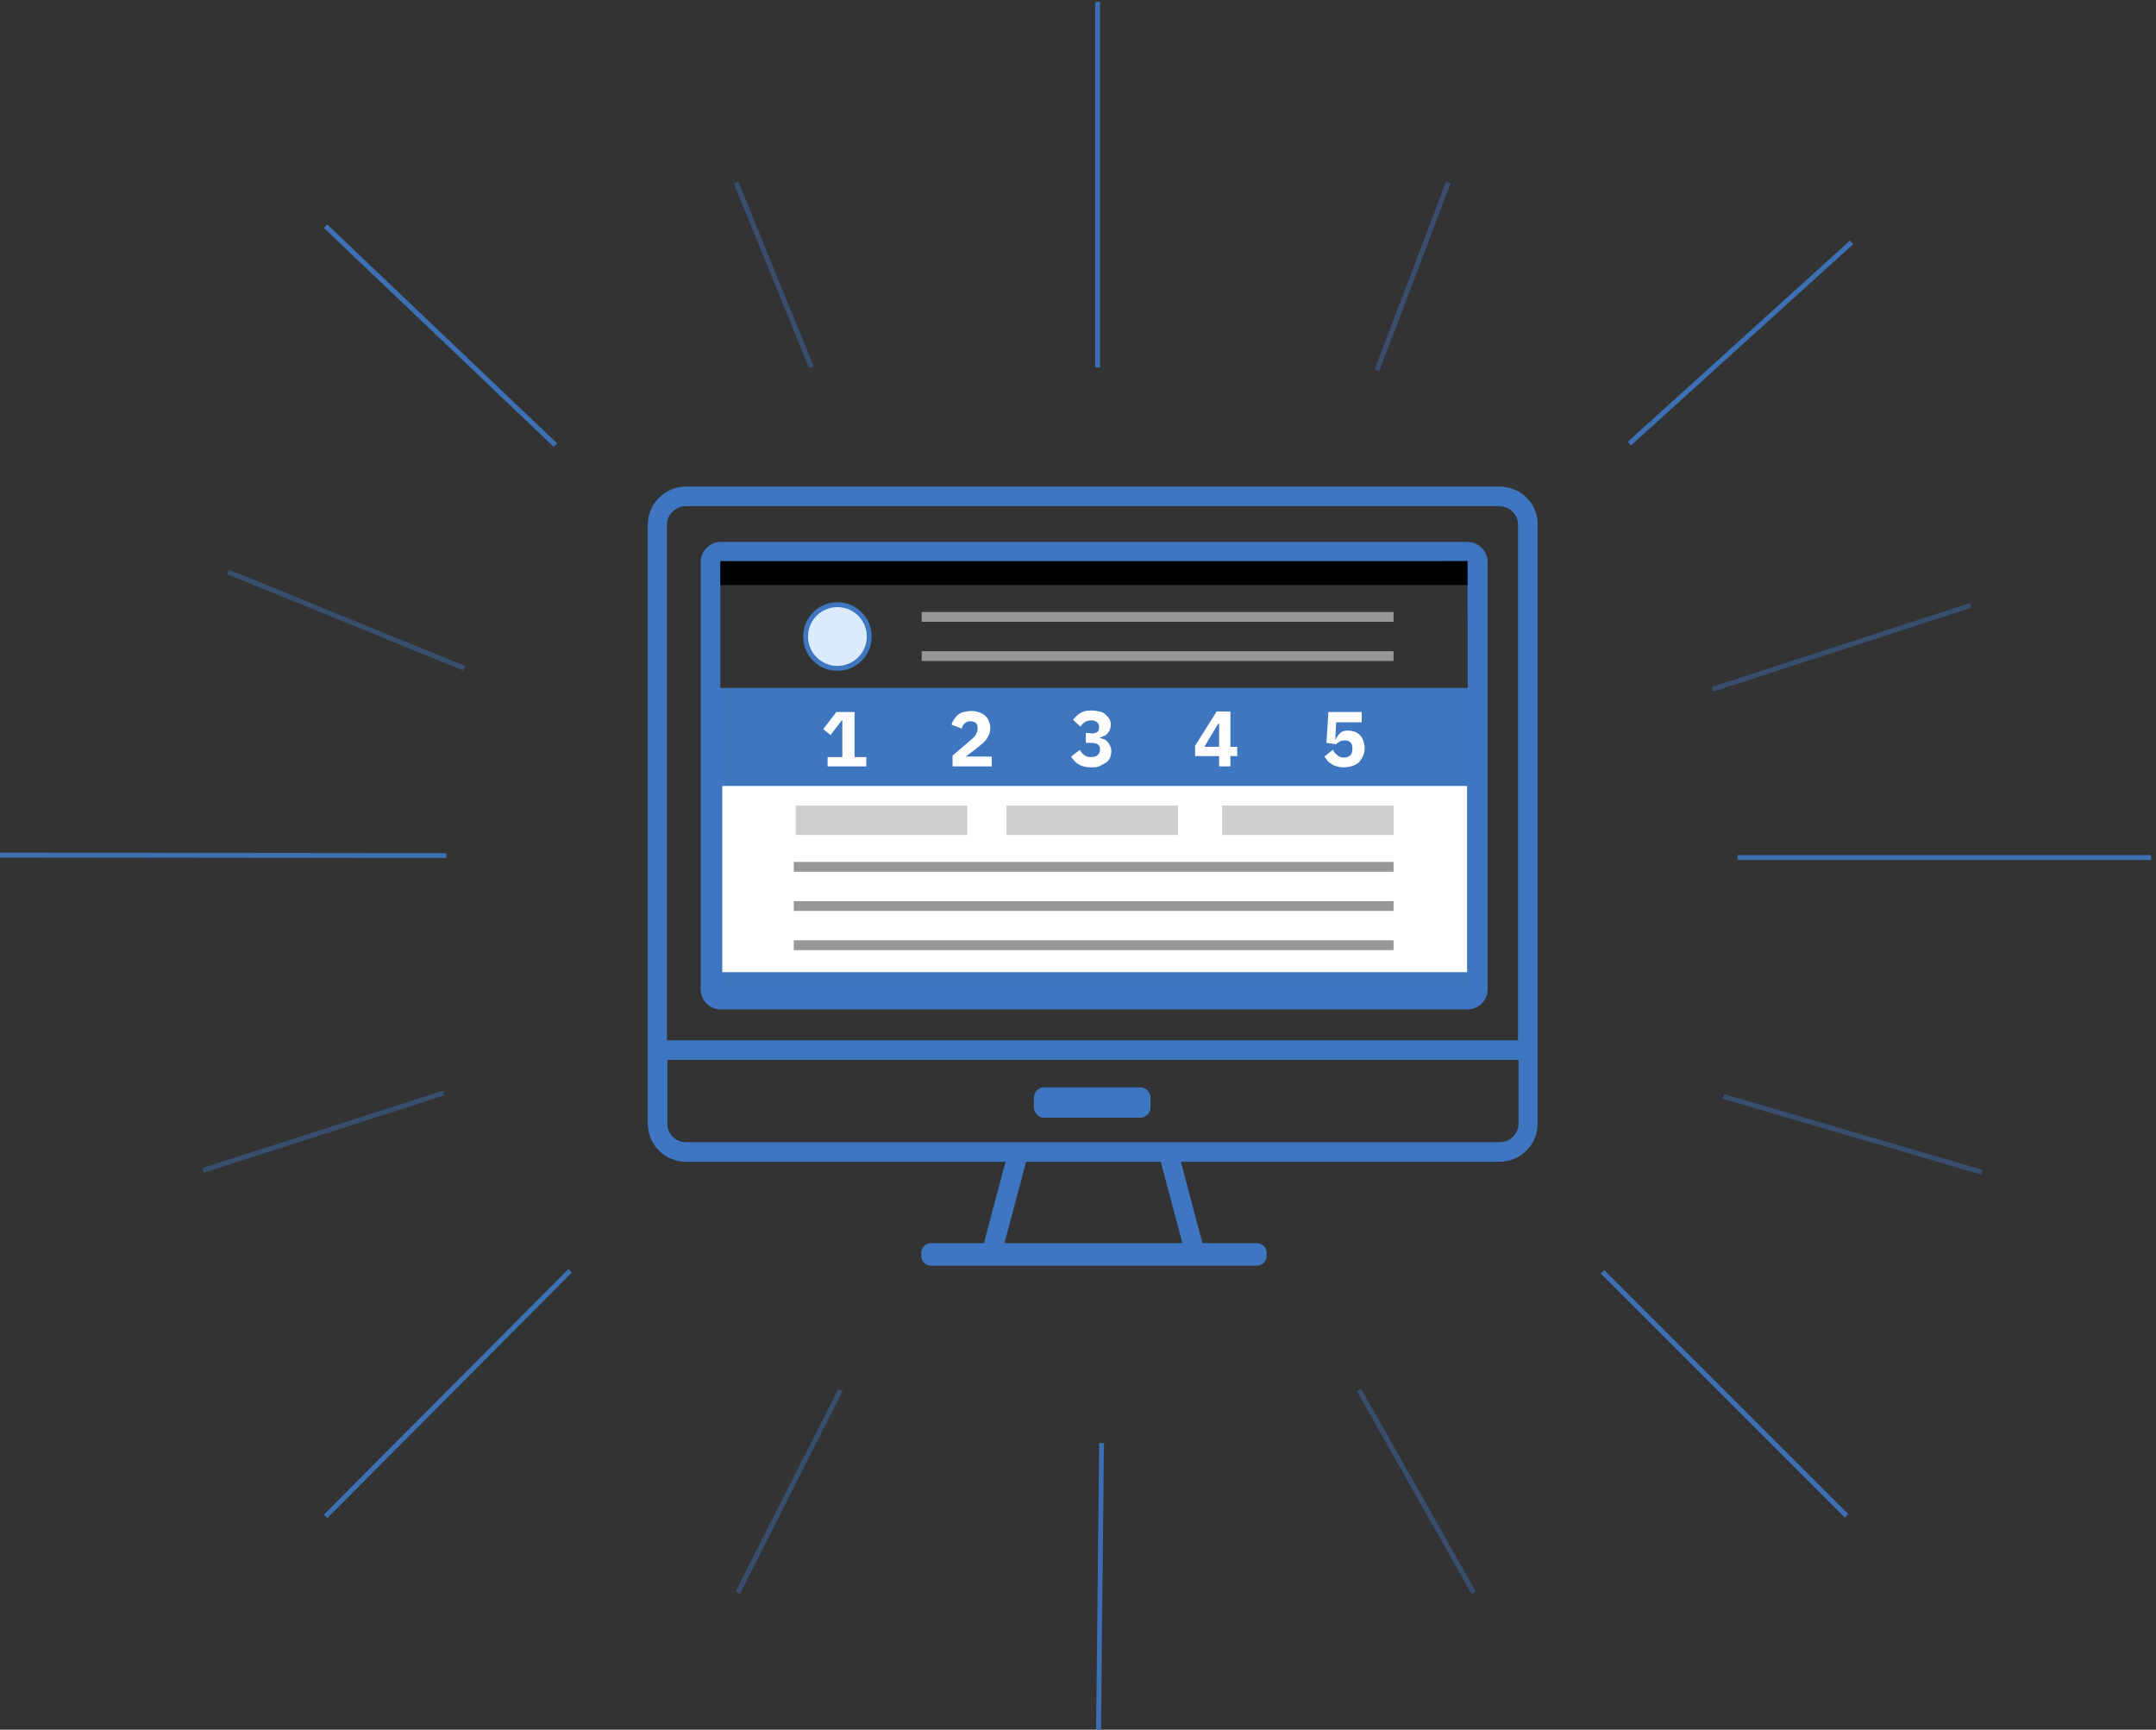 <?xml version="1.0" encoding="utf-8"?>
<!-- Generator: Adobe Illustrator 22.0.0, SVG Export Plug-In . SVG Version: 6.00 Build 0)  -->
<svg version="1.1" id="Layer_1" xmlns="http://www.w3.org/2000/svg" xmlns:xlink="http://www.w3.org/1999/xlink" x="0px" y="0px"
	 viewBox="0 0 440 353" style="enable-background:new 0 0 440 353;" xml:space="preserve">
<rect x="0" y="0" width="440" height="353" fill="#333333" stroke="none"/>
<style type="text/css">
	.st0{fill:#3E76C1;}
	.st1{fill:none;stroke:#979797;stroke-width:2;stroke-linecap:square;}
	.st2{fill:#3E76C0;}
	.st3{fill:#FFFFFF;}
	.st4{fill:#CFCFCF;}
	.st5{fill:#D9EBFD;stroke:#3E76C0;}
	.st6{enable-background:new    ;}
	.st7{fill:#FDFDFD;}
	.st8{opacity:0.9;fill:none;stroke:#3E76C1;stroke-linecap:square;enable-background:new    ;}
	.st9{opacity:0.4;fill:none;stroke:#3E76C1;stroke-linecap:square;enable-background:new    ;}
	.st10{opacity:0.402;fill:none;stroke:#3E76C1;stroke-linecap:square;enable-background:new    ;}
	.st11{fill:#363F40;}
</style>
<path class="st0" d="M306,99.3H140c-4.3,0-7.8,3.5-7.8,7.8v122.2c0,4.3,3.5,7.8,7.8,7.8h65.2l-4.4,16.6H190c-1.1,0-2,0.9-2,2v0.6
	c0,1.1,0.9,2,2,2h66.5c1.1,0,2-0.9,2-2v-0.6c0-1.1-0.9-2-2-2h-11.1l-4.4-16.6h65c4.3,0,7.8-3.5,7.8-7.8V107.1
	C313.9,102.8,310.4,99.3,306,99.3z M140,103.3H306c2.1,0,3.8,1.7,3.8,3.8v105.2H136.1V107.1C136.1,105,137.9,103.3,140,103.3z
	 M236.9,237.1l4.4,16.6h-36.3l4.4-16.6H236.9z M306,233.1H140c-2.1,0-3.8-1.7-3.8-3.8v-13h173.7v13
	C309.9,231.4,308.2,233.1,306,233.1z"/>
<path class="st0" d="M232.7,221.9h-19.6c-1.1,0-2.1,0.9-2.1,2.1v2c0,1.1,0.9,2.1,2.1,2.1h19.6c1.1,0,2.1-0.9,2.1-2.1v-2
	C234.8,222.9,233.9,221.9,232.7,221.9z"/>
<title>Group 5</title>
<desc>Created with Sketch.</desc>
<g id="Content-Solution-Landing-Page">
	<g id="Landing-Page-Mockup-Dk-Blue---1920W" transform="translate(-123, -7)">
		<g id="Group-5" transform="translate(122, 7)">
			<rect id="Rectangle" x="147.4" y="114.4" width="154" height="5"/>
			<path id="Line-2" class="st1" d="M190.1,125.9h94.3"/>
			<path id="Line-2_1_" class="st1" d="M190.1,133.9h94.3"/>
			<rect id="Rectangle_1_" x="146.4" y="140.4" class="st2" width="156" height="62"/>
			<rect id="Rectangle_2_" x="148.4" y="160.4" class="st3" width="152" height="38"/>
			<rect id="Rectangle_3_" x="163.4" y="164.4" class="st4" width="35" height="6"/>
			<rect id="Rectangle_4_" x="206.4" y="164.4" class="st4" width="35" height="6"/>
			<rect id="Rectangle_5_" x="250.4" y="164.4" class="st4" width="35" height="6"/>
			<path id="Line-2_2_" class="st1" d="M164,176.9h120.4"/>
			<path id="Line-2_3_" class="st1" d="M164,184.9h120.4"/>
			<path id="Line-2_4_" class="st1" d="M164,192.9h120.4"/>
			<circle id="Oval" class="st5" cx="171.9" cy="129.9" r="6.5"/>
			<g class="st6">
				<path class="st7" d="M169.9,156.4v-1.9h3V147h-0.1l-2.3,3l-1.5-1.2l2.7-3.5h3.7v9.2h2.4v1.9H169.9z"/>
			</g>
			<g class="st6">
				<path class="st7" d="M203.3,156.4h-7.9v-2.2l3.4-2.9c0.3-0.3,0.6-0.5,0.8-0.7c0.2-0.2,0.4-0.4,0.5-0.6s0.2-0.4,0.3-0.6
					c0.1-0.2,0.1-0.4,0.1-0.7v-0.2c0-0.2,0-0.4-0.1-0.6c-0.1-0.2-0.2-0.3-0.3-0.4s-0.3-0.2-0.5-0.2c-0.2-0.1-0.4-0.1-0.5-0.1
					c-0.3,0-0.5,0-0.7,0.1c-0.2,0.1-0.4,0.2-0.5,0.3c-0.1,0.1-0.3,0.3-0.4,0.5c-0.1,0.2-0.2,0.4-0.2,0.6l-2.1-0.8
					c0.1-0.4,0.3-0.8,0.5-1.1c0.2-0.3,0.5-0.7,0.8-0.9c0.3-0.3,0.7-0.5,1.2-0.6s1-0.2,1.6-0.2c0.6,0,1.1,0.1,1.6,0.3
					c0.5,0.2,0.9,0.4,1.2,0.7c0.3,0.3,0.6,0.7,0.7,1.1c0.2,0.4,0.3,0.9,0.3,1.3s-0.1,0.9-0.2,1.3c-0.2,0.4-0.4,0.8-0.6,1.1
					s-0.6,0.7-1,1c-0.4,0.3-0.7,0.6-1.1,0.9l-2.1,1.6h5.3V156.4z"/>
			</g>
			<g class="st6">
				<path class="st7" d="M223.6,149.7c0.6,0,1-0.1,1.3-0.3c0.3-0.2,0.4-0.5,0.4-0.9v-0.1c0-0.4-0.1-0.7-0.4-1
					c-0.3-0.2-0.6-0.4-1.1-0.4c-0.4,0-0.9,0.1-1.3,0.3c-0.4,0.2-0.7,0.6-1,1l-1.5-1.4c0.2-0.3,0.4-0.5,0.7-0.8
					c0.2-0.2,0.5-0.4,0.8-0.6c0.3-0.2,0.7-0.3,1-0.4c0.4-0.1,0.8-0.1,1.3-0.1c0.6,0,1.1,0.1,1.6,0.2c0.5,0.1,0.9,0.3,1.2,0.6
					s0.6,0.6,0.8,0.9c0.2,0.4,0.3,0.8,0.3,1.2c0,0.4-0.1,0.7-0.2,1c-0.1,0.3-0.3,0.5-0.5,0.8c-0.2,0.2-0.4,0.4-0.7,0.5
					c-0.3,0.1-0.5,0.2-0.8,0.3v0.1c0.3,0.1,0.6,0.2,0.9,0.3c0.3,0.1,0.5,0.3,0.7,0.6c0.2,0.2,0.4,0.5,0.5,0.8c0.1,0.3,0.2,0.6,0.2,1
					c0,0.5-0.1,1-0.3,1.4c-0.2,0.4-0.5,0.8-0.9,1s-0.8,0.5-1.3,0.7s-1.1,0.2-1.7,0.2c-0.6,0-1.1-0.1-1.5-0.2
					c-0.4-0.1-0.8-0.3-1.1-0.5s-0.6-0.4-0.8-0.7c-0.2-0.3-0.5-0.5-0.6-0.8l1.8-1.4c0.2,0.5,0.5,0.8,0.9,1.1c0.4,0.3,0.8,0.4,1.4,0.4
					c0.5,0,1-0.1,1.3-0.4c0.3-0.3,0.5-0.6,0.5-1.1v-0.1c0-0.5-0.2-0.8-0.5-1s-0.8-0.3-1.4-0.3h-1v-2H223.6z"/>
			</g>
			<g class="st6">
				<path class="st7" d="M249.8,156.4v-2.1h-4.9v-2.1l4.4-7h2.8v7.2h1.4v1.9h-1.4v2.1H249.8z M246.8,152.4h3v-4.7h-0.2L246.8,152.4z
					"/>
			</g>
			<g class="st6">
				<path class="st7" d="M278.8,147.4h-5.1l-0.2,3.5h0.1c0.1-0.3,0.2-0.5,0.4-0.7c0.1-0.2,0.3-0.4,0.5-0.6c0.2-0.2,0.4-0.3,0.7-0.4
					c0.3-0.1,0.6-0.1,0.9-0.1c0.5,0,0.9,0.1,1.3,0.2s0.8,0.4,1.1,0.7s0.6,0.7,0.7,1.1s0.3,0.9,0.3,1.5c0,0.6-0.1,1.1-0.3,1.6
					c-0.2,0.5-0.5,0.9-0.8,1.3c-0.4,0.4-0.8,0.6-1.4,0.8c-0.5,0.2-1.1,0.3-1.8,0.3c-0.5,0-1-0.1-1.4-0.2s-0.8-0.3-1.1-0.5
					c-0.3-0.2-0.6-0.4-0.8-0.7c-0.2-0.3-0.4-0.5-0.6-0.8l1.7-1.4c0.2,0.4,0.5,0.8,0.9,1.1c0.3,0.3,0.8,0.5,1.4,0.5s1-0.2,1.3-0.5
					s0.4-0.8,0.4-1.3v-0.1c0-0.5-0.1-0.9-0.4-1.2s-0.7-0.4-1.2-0.4c-0.4,0-0.8,0.1-1.1,0.3c-0.3,0.2-0.5,0.3-0.6,0.5l-2-0.3l0.4-6.3
					h6.8V147.4z"/>
			</g>
			<path id="Line-3" class="st8" d="M67.8,46.5l46.2,44"/>
			<path id="Line-3_1_" class="st9" d="M151.4,37.7l15,36.8"/>
			<path id="Line-3_2_" class="st10" d="M296.4,37.7l-14.2,37.4"/>
			<path id="Line-3_3_" class="st9" d="M48,116.9l47.3,19.3"/>
			<path id="Line-3_4_" class="st9" d="M42.9,238.7l48.2-15.5"/>
			<path id="Line-3_5_" class="st9" d="M351,140.5l51.7-16.8"/>
			<path id="Line-3_6_" class="st9" d="M353.2,223.9l51.8,15.2"/>
			<path id="Line-3_7_" class="st8" d="M225,0.9v73.6"/>
			<path id="Line-3_8_" class="st8" d="M225.8,295l-0.6,57.5"/>
			<path id="Line-3_9_" class="st8" d="M1.5,174.5l90.1,0.1"/>
			<path id="Line-3_10_" class="st8" d="M356.1,175h83.4"/>
			<path id="Line-3_11_" class="st8" d="M117,259.7l-49.2,49.4"/>
			<path id="Line-3_12_" class="st9" d="M172.3,284.1l-20.5,40.5"/>
			<path id="Line-3_13_" class="st9" d="M278.6,284.1l22.9,40.5"/>
			<path id="Line-3_14_" class="st8" d="M378.5,49.8l-44.6,40.4"/>
			<path id="Line-3_15_" class="st8" d="M328.4,259.9l49.1,49.1"/>
		</g>
	</g>
</g>
<rect x="-45" y="-7" class="st11" width="1" height="1"/>
<rect x="-42" y="-7" class="st11" width="1" height="1"/>
<rect x="-40" y="-7" class="st11" width="2" height="1"/>
<g>
	<path class="st0" d="M299.5,114.6C299.5,114.6,299.6,114.6,299.5,114.6l0.1,87.2c0,0,0,0.1-0.1,0.1H147.1c0,0-0.1,0-0.1-0.1v-87.2
		c0,0,0-0.1,0.1-0.1H299.5 M299.5,110.6H147.1c-2.2,0-4.1,1.8-4.1,4.1v87.2c0,2.2,1.8,4.1,4.1,4.1h152.4c2.2,0,4.1-1.8,4.1-4.1
		v-87.2C303.6,112.4,301.7,110.6,299.5,110.6L299.5,110.6z"/>
</g>
</svg>
